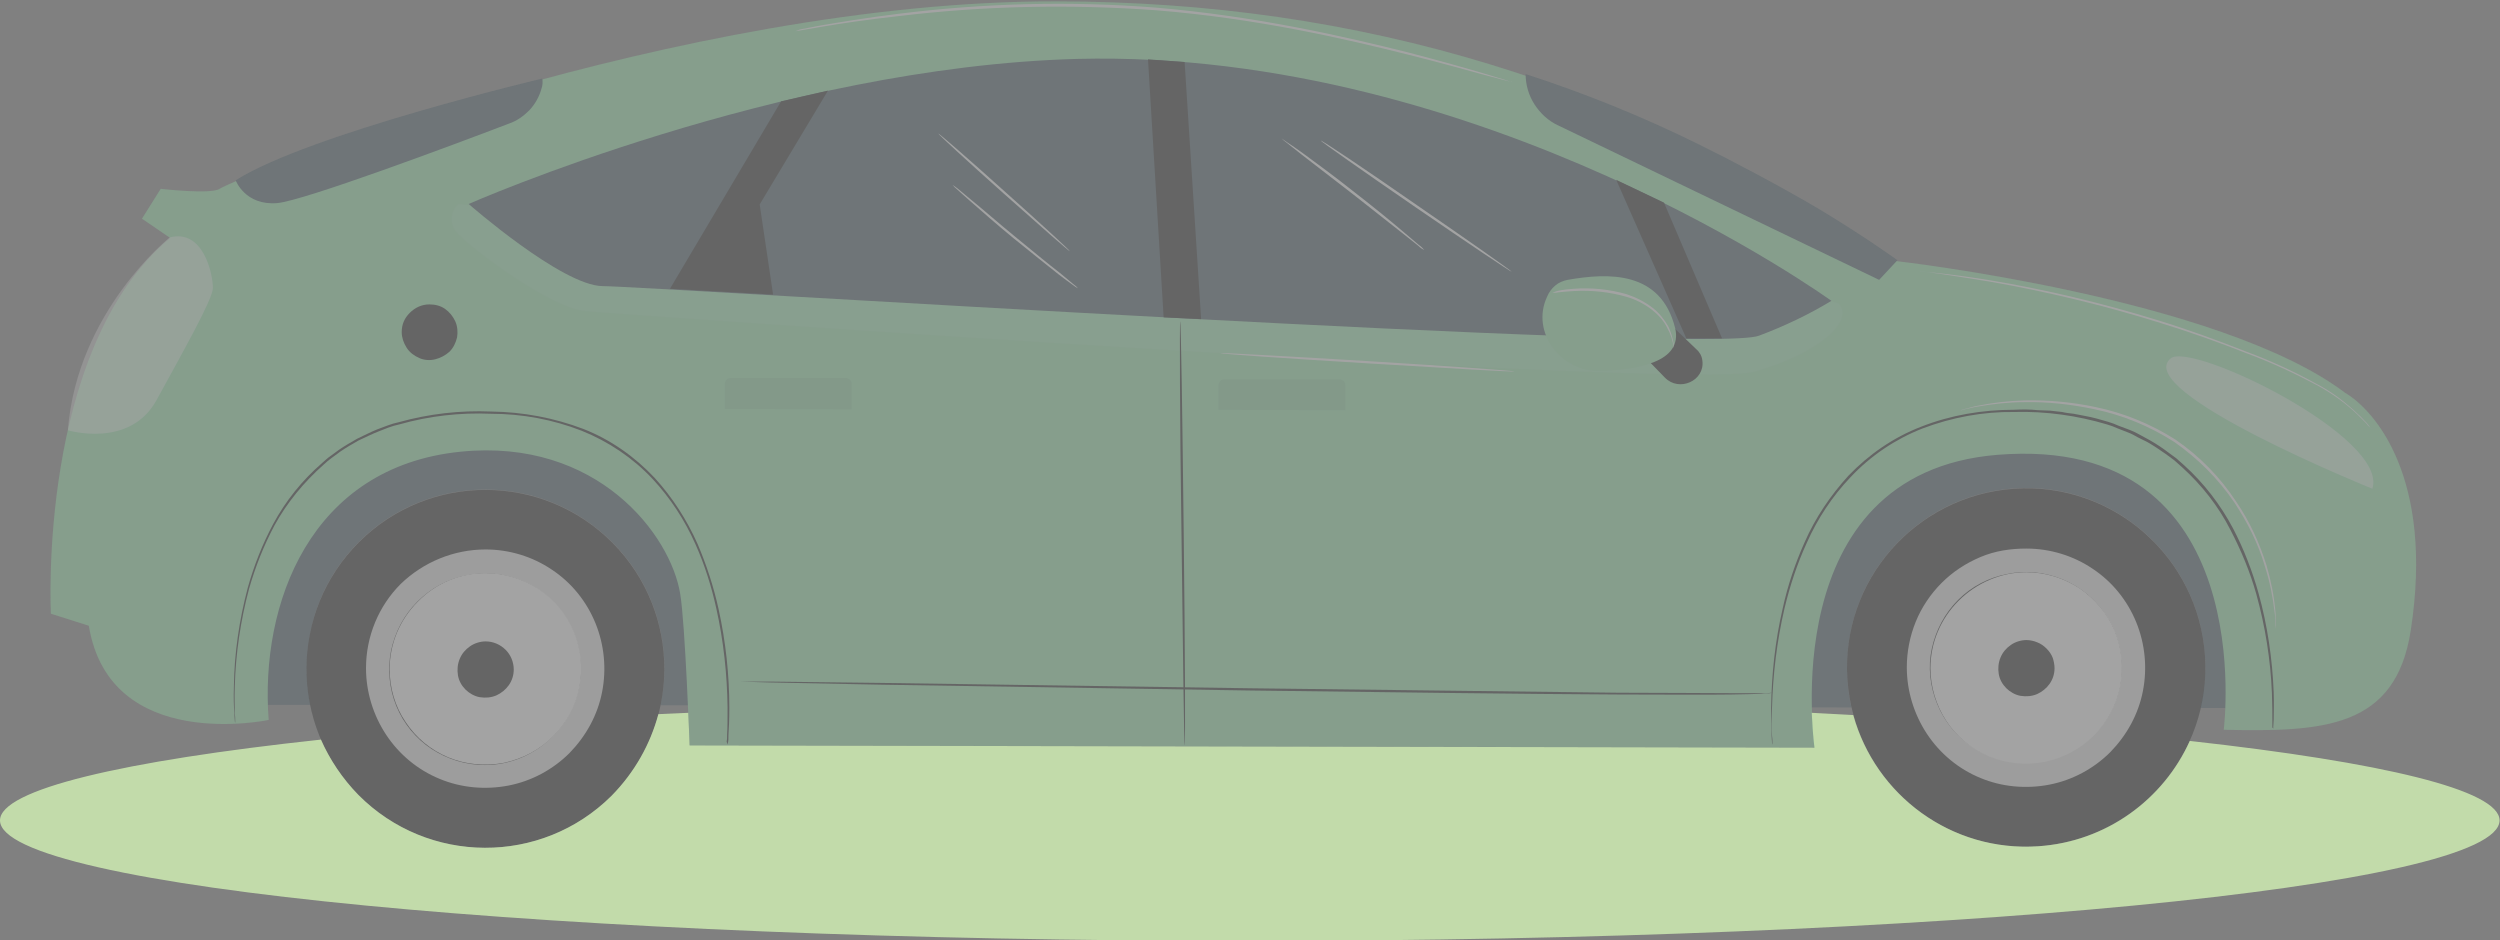 <?xml version="1.0" encoding="utf-8"?>
<!-- Generator: Adobe Illustrator 25.2.1, SVG Export Plug-In . SVG Version: 6.00 Build 0)  -->
<svg version="1.1" id="Capa_1" xmlns="http://www.w3.org/2000/svg" xmlns:xlink="http://www.w3.org/1999/xlink" x="0px" y="0px"
	 viewBox="0 0 560.1 210.7" style="enable-background:new 0 0 560.1 210.7;" xml:space="preserve">
<rect x="0" y="0" width="560.1" height="210.7" fill="#808080" stroke="none"/>
<style type="text/css">
	.st0{opacity:0.3;}
	.st1{fill:#252525;}
	.st2{fill:#E0E0E0;}
	.st3{fill:#F5F5F5;}
	.st4{fill:#C2DBAA;}
	.st5{fill:#455A64;}
	.st6{fill:#92E3A9;}
	.st7{opacity:0.3;fill:#FFFFFF;enable-background:new    ;}
	.st8{opacity:0.7;}
	.st9{opacity:0.7;fill:#FFFFFF;enable-background:new    ;}
	.st10{opacity:0.3;fill:#252525;enable-background:new    ;}
</style>
<g class="st0">
	<path class="st1" d="M413.9,152.2c-1.5-22.1,15.3-41.2,37.4-42.7s41.2,15.3,42.7,37.4s-15.3,41.2-37.4,42.7
		C434.5,191.1,415.4,174.3,413.9,152.2z"/>
	<path class="st2" d="M454,122.9c5.3,0,10.5,1.6,14.8,4.5c4.4,2.9,7.8,7.1,9.8,12s2.5,10.3,1.5,15.4c-1,5.2-3.6,9.9-7.3,13.7
		c-3.7,3.7-8.5,6.3-13.7,7.3s-10.6,0.5-15.4-1.5c-4.9-2-9.1-5.5-12-9.9s-4.5-9.6-4.5-14.9c0-3.5,0.7-7,2-10.2s3.3-6.2,5.8-8.7
		s5.4-4.4,8.7-5.8S450.5,122.9,454,122.9z M475.3,149.6c0-4.2-1.2-8.4-3.6-11.9c-2.3-3.5-5.7-6.3-9.6-7.9c-3.9-1.6-8.2-2.1-12.4-1.2
		c-4.2,0.8-8,2.8-11,5.8s-5,6.8-5.9,10.9s-0.4,8.5,1.2,12.4s4.3,7.3,7.9,9.6c3.5,2.4,7.7,3.6,11.9,3.6c5.7,0,11.1-2.2,15.1-6.2
		C473.1,160.8,475.3,155.3,475.3,149.6z"/>
	<path class="st3" d="M454,128.2c4.2,0,8.4,1.3,11.9,3.6c3.5,2.4,6.3,5.7,7.9,9.6c1.6,3.9,2,8.2,1.2,12.4s-2.9,8-5.9,11
		s-6.8,5-11,5.9c-4.2,0.8-8.5,0.4-12.4-1.2c-3.9-1.6-7.3-4.4-9.6-7.9c-2.3-3.5-3.6-7.7-3.6-11.9c0-5.7,2.3-11.1,6.3-15.1
		S448.3,128.2,454,128.2z"/>
	<path class="st1" d="M460.3,149.7c0,1.3-0.4,2.5-1.1,3.5s-1.7,1.8-2.8,2.3c-1.2,0.5-2.4,0.6-3.7,0.4c-1.2-0.2-2.4-0.9-3.2-1.7
		c-0.9-0.9-1.5-2-1.7-3.2s-0.1-2.5,0.4-3.7s1.3-2.1,2.3-2.8s2.3-1.1,3.5-1.1c0.8,0,1.7,0.2,2.4,0.5c0.8,0.3,1.5,0.8,2.1,1.4
		c0.6,0.6,1.1,1.3,1.4,2.1C460.1,148,460.3,148.9,460.3,149.7z"/>
</g>
<g class="st0">
	<path class="st1" d="M80.3,178.1c-15.6-15.7-15.5-41.1,0.2-56.7s41.1-15.5,56.7,0.2s15.5,41.1-0.2,56.7S95.9,193.8,80.3,178.1z"/>
	<path class="st2" d="M108.8,123.1c5.3,0,10.5,1.6,14.8,4.5c4.4,2.9,7.8,7.1,9.8,12c2,4.9,2.5,10.3,1.5,15.4
		c-1,5.2-3.6,9.9-7.3,13.7c-3.7,3.7-8.5,6.3-13.7,7.3s-10.6,0.5-15.4-1.5c-4.9-2-9.1-5.5-12-9.9S82,155,82,149.7
		c0-7.1,2.8-13.9,7.8-18.9C94.9,125.9,101.7,123.1,108.8,123.1z M130.1,149.9c0-4.2-1.2-8.4-3.6-11.9c-2.3-3.5-5.7-6.3-9.6-7.9
		c-3.9-1.6-8.2-2.1-12.4-1.2c-4.2,0.8-8,2.9-11,5.9s-5,6.8-5.9,11c-0.8,4.2-0.4,8.5,1.2,12.4s4.4,7.3,7.9,9.6s7.7,3.6,11.9,3.6
		c5.7,0,11.1-2.3,15.1-6.3C127.8,161,130.1,155.5,130.1,149.9z"/>
	<path class="st3" d="M108.8,128.4c4.2,0,8.4,1.3,11.9,3.6s6.3,5.7,7.9,9.6c1.6,3.9,2,8.2,1.2,12.4s-2.9,8-5.9,11s-6.8,5-11,5.9
		c-4.2,0.8-8.5,0.4-12.4-1.2c-3.9-1.6-7.3-4.4-9.6-7.9c-2.4-3.5-3.6-7.7-3.6-11.9c0-5.7,2.3-11.1,6.3-15.1
		C97.7,130.6,103.1,128.4,108.8,128.4z"/>
	<path class="st1" d="M115.1,150c0,1.3-0.4,2.5-1.1,3.5s-1.7,1.8-2.8,2.3c-1.2,0.5-2.4,0.6-3.7,0.4c-1.2-0.2-2.4-0.9-3.2-1.7
		c-0.9-0.9-1.5-2-1.7-3.2s-0.1-2.5,0.4-3.7s1.3-2.1,2.3-2.8s2.3-1.1,3.5-1.1c1.7,0,3.3,0.7,4.5,1.9
		C114.4,146.7,115.1,148.3,115.1,150z"/>
</g>
<path class="st4" d="M490.6,166c-5.9,13.1-18.7,22.6-34,23.6c-19.4,1.3-36.4-11.4-41.4-29.4c-3.1-0.2-6.2-0.3-9.3-0.5
	c0.2,4.8,0.6,7.8,0.6,7.8L154.5,167c0,0-0.1-3-0.3-7.3c-2.2,0.1-4.5,0.2-6.7,0.3c-1.8,6.7-5.3,13-10.5,18.3
	c-15.7,15.6-41.1,15.5-56.7-0.2c-3.6-3.7-6.4-7.9-8.4-12.4C27.3,170.5,0,176.9,0,183.8c0,14.9,125.4,27,280,27s280-12.1,280-27
	C560,177,533.8,170.8,490.6,166z"/>
<g class="st0">
	<path class="st5" d="M59.3,91.4l-0.1,66.5h10.3c-2.6-12.8,1-26.7,11-36.6c15.7-15.6,41.1-15.5,56.7,0.2
		c9.9,9.9,13.5,23.8,10.8,36.5l266.8,0.5c-0.5-2.1-0.8-4.2-0.9-6.4c-1.5-22.1,15.3-41.2,37.4-42.7s41.2,15.3,42.7,37.4
		c0.3,4.1-0.1,8-1,11.8h15.7l0.1-66.5L59.3,91.4z"/>
	<path class="st6" d="M36,42.3c0,0,11.2,1.3,13.2,0c4.5-2.9,103.1-42.2,187.6-42c67.8,0.1,128.8,18.3,188.1,58.2
		c0,0,72.3,8.2,100.5,29.5c6.6,3.9,20,19,14.7,53.3c-3.4,21.9-19.6,22.7-41.9,22.2c0,0,8.5-66.4-50.7-61.6
		c-50.3,4.1-40.9,65.6-40.9,65.6L154.5,167c0,0-1-27.3-2.1-33.9c-2.1-13.2-18.5-35-49.2-31.9c-33.7,3.4-45,34.1-43,60.1
		c0,0-35.6,7.6-40.3-21.1l-8.5-2.7c0,0-3.1-59.3,26.7-84.2L31.8,49L36,42.3z"/>
	<path class="st5" d="M52.8,40.4c0,0,2.1,5.7,9.3,5.1C68,45,101.7,32.4,114,27.7c1.8-0.6,3.3-1.7,4.6-3c1.3-1.4,2.2-3,2.7-4.8
		c0.3-0.8,0.3-1.6,0.2-2.3C121.5,17.6,69.2,30,52.8,40.4z"/>
	<path class="st5" d="M341.8,16.6c0,2.4,0.7,4.8,2,6.8s3.1,3.7,5.3,4.7L421,62.7l4.1-4.4c0,0-7.5-5.4-17.3-11.3
		c-9.1-5.4-20.2-11.2-26.9-14.5C368.2,26.2,355.1,20.9,341.8,16.6z"/>
	<g class="st0">
		<path class="st7" d="M102.7,45.7c-0.5,0.4-0.9,0.9-1.1,1.5c-0.3,0.6-0.4,1.2-0.4,1.9c0,0.6,0.1,1.3,0.4,1.9
			c0.3,0.6,0.7,1.1,1.1,1.5c3.6,3.7,20.5,16.4,28.4,17.2S378.8,87.3,393,83.3s22.5-11.2,19-15.3l-6.4-2.2l-113.1,1.9L102.7,45.7z"/>
	</g>
	<g class="st8">
		<path class="st9" d="M15.2,96.4c0,0,13.9,4.2,19.9-6.8S47.7,67,47.7,64.5c0-3.2-2.2-13.3-9.7-11.3C38.1,53.2,17.3,69.6,15.2,96.4z
			"/>
	</g>
	<g class="st8">
		<path class="st9" d="M531.5,109.5c0,0-54-21.8-45.2-29.2C490.9,76.4,535.3,98,531.5,109.5z"/>
	</g>
	<path class="st1" d="M509.3,163.3c0,0,0-0.2,0-0.5c0-0.4,0.1-0.9,0.1-1.6c0-1.4,0.1-3.5,0-6.1c-0.3-7.5-1.4-15-3.4-22.2
		c-1.4-5-3.3-9.9-5.7-14.5c-2.8-5.3-6.5-10.1-10.9-14.1l-1.8-1.6l-1.9-1.4c-1.3-1-2.7-1.9-4.1-2.7c-0.7-0.4-1.5-0.8-2.2-1.2
		c-0.7-0.4-1.5-0.8-2.3-1.1l-2.4-0.9l-1.2-0.5l-1.2-0.4c-1.7-0.5-3.4-1-5.1-1.3l-2.6-0.5c-0.9-0.1-1.8-0.2-2.6-0.4
		c-0.9-0.1-1.8-0.2-2.7-0.3l-2.7-0.1c-1.8-0.2-3.6-0.2-5.4-0.1c-7.1,0-14.2,1.2-20.8,3.8c-6.2,2.4-11.7,6.2-16.3,11
		c-4,4.4-7.4,9.4-9.8,14.9c-2.1,4.7-3.8,9.7-4.9,14.8c-1.7,7.3-2.5,14.8-2.6,22.3c0,2.7,0.1,4.7,0.1,6.1c0,0.7,0.1,1.2,0.1,1.6
		c0,0.4,0.1,0.5,0.1,0.5s0-0.2,0-0.5s0-0.9-0.1-1.6c-0.1-1.4-0.1-3.5,0-6.1c0.2-7.5,1.1-15,2.8-22.3c1.2-5,2.8-9.9,5-14.7
		c2.4-5.4,5.7-10.4,9.8-14.7c4.5-4.8,10-8.5,16.1-10.9c6.6-2.5,13.6-3.8,20.6-3.7c7-0.2,14.1,0.8,20.8,2.8l1.2,0.4l1.2,0.5l2.3,0.9
		c0.8,0.3,1.5,0.7,2.2,1.1s1.5,0.7,2.2,1.1c1.4,0.8,2.7,1.7,4,2.6l1.9,1.4l1.8,1.6c4.4,4,8.1,8.7,10.8,14c2.4,4.6,4.4,9.4,5.8,14.4
		c2,7.2,3.2,14.7,3.5,22.2c0.1,2.7,0.1,4.7,0.1,6.1v1.6C509.3,163.1,509.3,163.3,509.3,163.3z"/>
	<path class="st1" d="M163,166.8c0,0,0-0.2,0.1-0.5s0.1-0.9,0.1-1.6c0.1-1.4,0.2-3.4,0.2-6.1c0-7.4-0.8-14.8-2.4-22.1
		c-1.1-5-2.7-9.9-4.7-14.6c-2.4-5.4-5.6-10.4-9.6-14.8c-4.5-4.8-9.9-8.6-16-11c-6.6-2.5-13.5-3.8-20.6-3.9c-7-0.3-14,0.5-20.8,2.4
		c-0.4,0.1-0.8,0.2-1.2,0.3l-1.2,0.4l-2.4,0.9c-1.5,0.6-3,1.4-4.5,2.1c-1.4,0.8-2.8,1.6-4.1,2.5l-1.9,1.4c-0.3,0.2-0.7,0.5-0.9,0.7
		l-0.9,0.8c-4.5,3.9-8.2,8.5-11,13.7c-2.4,4.5-4.3,9.3-5.7,14.3c-1.9,7.2-3,14.6-3.1,22c-0.1,2.6,0,4.7,0.1,6.1
		c0,0.7,0.1,1.2,0.1,1.6c0,0.4,0.1,0.5,0.1,0.5c0-0.2,0-0.4,0-0.5c0-0.4,0-0.9-0.1-1.6c0-1.4-0.1-3.4,0-6c0.2-7.4,1.3-14.8,3.2-21.9
		c1.4-4.9,3.3-9.7,5.7-14.2c2.8-5.1,6.6-9.7,11-13.6l0.9-0.8c0.3-0.2,0.6-0.5,0.9-0.7l1.9-1.4c1.3-0.9,2.7-1.7,4.1-2.5
		c1.5-0.7,2.9-1.4,4.4-2l2.3-0.9l1.2-0.4c0.4-0.1,0.8-0.2,1.2-0.3c6.7-1.9,13.6-2.7,20.6-2.4c7,0,13.9,1.3,20.3,3.8
		c6,2.4,11.5,6.1,15.9,10.8c4,4.3,7.2,9.2,9.6,14.6c2.1,4.7,3.6,9.5,4.7,14.5c1.6,7.2,2.4,14.6,2.5,22c0,2.6,0,4.7-0.1,6.1
		c0,0.7,0,1.2-0.1,1.6C162.9,166.7,163,166.8,163,166.8z"/>
	<path class="st5" d="M105,45.7c0,0,20.9,18.3,30,18.4c9.1,0,248.5,15.4,259.1,11.1c5.6-2.1,11.1-4.7,16.2-7.8
		c0,0-77.9-56.5-169-54.2C174.6,15,105,45.7,105,45.7z"/>
	<path class="st1" d="M362.1,40.3l15.7,35.5h8l-13-30.4L362.1,40.3z"/>
	<g class="st0">
		<path class="st10" d="M162.4,91.6l28.4,0.1V86c0-0.3-0.1-0.7-0.4-0.9c-0.2-0.2-0.6-0.4-0.9-0.4h-25.8c-0.3,0-0.7,0.1-0.9,0.4
			c-0.2,0.2-0.4,0.6-0.4,0.9L162.4,91.6L162.4,91.6z"/>
	</g>
	<g class="st0">
		<path class="st10" d="M273,91.8l28.4,0.1v-5.6c0-0.3-0.1-0.7-0.4-0.9c-0.2-0.2-0.6-0.4-0.9-0.4h-25.8c-0.3,0-0.7,0.1-0.9,0.4
			c-0.2,0.2-0.4,0.6-0.4,0.9L273,91.8L273,91.8z"/>
	</g>
	<path class="st1" d="M175,22.7l-24.9,42l23.1,1.3l-3-20.2l15.3-25.5L175,22.7z"/>
	<path class="st1" d="M265.4,13.9l3.7,57.6l-8.4-0.4l-3.5-57.8L265.4,13.9z"/>
	<path class="st1" d="M373,84.6l-3.6-3.7l5.8-7.3l4.9,4.7c0.7,0.6,1.2,1.5,1.3,2.5C382,85.3,376.2,87.9,373,84.6z"/>
	<path class="st6" d="M358.5,83.1c-8.8,0.3-15.6-8.7-11.9-16.6c0.4-1,1-1.8,1.8-2.5c0.8-0.7,1.8-1.1,2.8-1.3
		c9.1-1.6,20.9-2.1,24.1,10.8c0.9,3.8-1.2,6.2-4.7,7.6C367.2,82.5,362.7,83,358.5,83.1z"/>
	<path class="st1" d="M90,74.4c0,1.2,0.4,2.4,1.1,3.5s1.7,1.8,2.8,2.3c1.1,0.5,2.4,0.6,3.6,0.3c1.2-0.3,2.3-0.9,3.2-1.7
		c0.9-0.9,1.4-2,1.7-3.2c0.2-1.2,0.1-2.5-0.4-3.6s-1.3-2.1-2.3-2.8c-1-0.7-2.2-1-3.5-1c-1.7,0-3.2,0.7-4.4,1.9
		C90.6,71.3,90,72.7,90,74.4z"/>
	<path class="st1" d="M163.2,152.7h0.6h1.8l6.8,0.2l25,0.5l82.6,1.3c32.3,0.4,61.5,0.8,82.7,0.9c10.6,0,19.1,0.1,25.1,0
		c5.9-0.1,9.2-0.2,9.1-0.4c-0.8,0.1-1.6,0.2-2.4,0.1c-1.6,0-3.9,0-6.8,0c-5.9,0-14.5-0.1-25.1-0.1l-82.6-1l-82.6-1.2l-25.1-0.3h-6.8
		h-1.8H163.2z"/>
	<path class="st1" d="M265.4,167c0.2,0,0.1-21.3-0.2-47.5c-0.3-26.2-0.6-47.5-0.8-47.5c-0.1,0-0.1,21.3,0.3,47.5
		C265,145.7,265.3,167,265.4,167z"/>
	<path class="st3" d="M210.2,29.9c-0.1,0.1,6.4,6.1,14.6,13.4s14.8,13.1,14.9,13c0.1-0.1-6.4-6.1-14.6-13.4
		C217,35.6,210.3,29.8,210.2,29.9z"/>
	<path class="st3" d="M213.4,41.4c0.3,0.4,0.6,0.7,1,1c0.7,0.6,1.6,1.5,2.9,2.6c2.5,2.2,5.9,5.2,9.8,8.4c3.9,3.2,7.5,6,10.1,8.1
		c1.3,1,2.4,1.8,3.1,2.3c0.4,0.3,0.8,0.6,1.2,0.8c-0.3-0.4-0.7-0.7-1.1-1l-3-2.5c-2.6-2-6.1-4.9-10-8.1c-3.9-3.2-7.3-6.2-9.9-8.3
		l-3-2.5C214.2,42,213.8,41.7,213.4,41.4z"/>
	<path class="st3" d="M295.9,31.5c-0.1,0.1,9.4,6.8,21.2,14.9c11.8,8.1,21.5,14.6,21.6,14.5s-9.4-6.8-21.2-14.9
		C305.7,37.8,296,31.3,295.9,31.5z"/>
	<path class="st3" d="M287.1,31c0.4,0.4,0.8,0.7,1.2,1l3.4,2.7l11.4,8.8l11.3,8.9l3.4,2.7c0.4,0.4,0.8,0.7,1.3,0.9
		c-0.4-0.4-0.7-0.8-1.2-1.1c-0.8-0.7-1.9-1.6-3.3-2.8c-2.8-2.4-6.7-5.6-11.1-9c-4.4-3.5-8.5-6.5-11.5-8.7c-1.5-1.1-2.7-1.9-3.6-2.5
		C288,31.6,287.5,31.3,287.1,31z"/>
	<path class="st3" d="M430.1,60.7c0.1,0,0.2,0.1,0.3,0.1l0.8,0.1l3.1,0.4c2.7,0.4,6.7,1,11.5,1.8c12.6,2.2,25.1,5.2,37.4,9
		c7.2,2.2,13.9,4.6,20,7c5.4,2,10.6,4.4,15.7,7.1c3.4,1.8,6.6,4.1,9.4,6.8c0.5,0.5,0.9,0.9,1.3,1.3c0.4,0.4,0.7,0.7,0.9,1l0.6,0.6
		c0.1,0.1,0.1,0.1,0.2,0.2c0,0,0-0.1-0.2-0.2l-0.5-0.7c-0.2-0.3-0.5-0.6-0.9-1s-0.8-0.9-1.3-1.3c-2.8-2.7-5.9-5.1-9.4-6.9
		c-5.1-2.8-10.3-5.2-15.7-7.2c-6.1-2.4-12.8-4.9-20-7.1c-12.3-3.8-24.8-6.8-37.4-8.9c-4.9-0.8-8.8-1.3-11.6-1.6l-3.2-0.3l-0.8-0.1
		C430.3,60.7,430.2,60.7,430.1,60.7z"/>
	<path class="st3" d="M177.8,7h0.4l1.2-0.2l4.7-0.8c4.1-0.7,10-1.6,17.3-2.4c19.1-2.3,38.4-2.7,57.6-1.3c22.5,1.8,42.4,6.4,56.7,10
		c7.2,1.8,12.9,3.4,16.9,4.5l4.6,1.2l1.2,0.3c0.1,0,0.3,0.1,0.4,0.1c-0.1-0.1-0.3-0.1-0.4-0.1l-1.2-0.4l-4.6-1.4
		c-4-1.2-9.7-2.8-16.9-4.7c-14.3-3.6-34.3-8.2-56.8-10.1c-19.2-1.5-38.5-1-57.7,1.4C193.9,4,188,5,183.9,5.7c-2,0.4-3.6,0.7-4.7,0.9
		l-1,0.4C178,7,177.9,7,177.8,7z"/>
	<path class="st3" d="M347.8,65.6c0.4,0,0.9,0,1.3-0.1c0.8-0.1,2-0.2,3.6-0.3c3.9-0.2,7.9,0.2,11.7,1.3c2.1,0.6,4,1.6,5.7,2.9
		c1.4,1.1,2.6,2.4,3.4,4c0.8,1.4,1.3,3,1.5,4.6c0,0,0-0.1,0-0.3c0-0.3,0-0.7-0.1-1c-0.2-1.2-0.6-2.4-1.1-3.5c-0.9-1.6-2-3-3.5-4.2
		c-1.8-1.4-3.8-2.4-5.9-3.1c-3.9-1.1-7.9-1.5-11.9-1.2c-1.2,0.1-2.4,0.2-3.6,0.5C348.6,65.3,348.2,65.4,347.8,65.6z"/>
	<path class="st3" d="M273.4,79.1c0,0.2,14.7,1.2,32.9,2.3c18.2,1.1,33,2,33,1.8c0-0.1-14.7-1.2-32.9-2.3
		C288.2,79.8,273.4,79,273.4,79.1z"/>
	<path class="st3" d="M439.2,91.9c0.1,0,0.2,0,0.3,0l0.7-0.2c0.6-0.1,1.6-0.4,2.8-0.6c3.5-0.6,7-1,10.6-1c5.3-0.1,10.5,0.5,15.7,1.6
		c6.3,1.3,12.3,3.8,17.8,7.3c5.3,3.7,9.9,8.3,13.5,13.6c2.9,4.4,5.3,9.1,6.8,14.2c1.1,3.4,1.8,6.9,2.2,10.4c0.2,1.2,0.2,2.2,0.2,2.9
		l0.1,0.8c0,0.1,0,0.2,0,0.3c0-0.1,0-0.2,0-0.3v-0.8c0-0.7,0-1.7-0.1-2.9c-0.3-3.6-1-7.1-2-10.5c-1.6-5.1-3.8-9.9-6.8-14.3
		c-3.6-5.5-8.2-10.2-13.6-13.9c-5.5-3.5-11.6-6-17.9-7.3c-5.2-1.1-10.5-1.6-15.8-1.5c-3.6,0.1-7.1,0.5-10.6,1.2
		c-1.2,0.2-2.2,0.6-2.8,0.7l-0.7,0.2L439.2,91.9z"/>
</g>
</svg>
